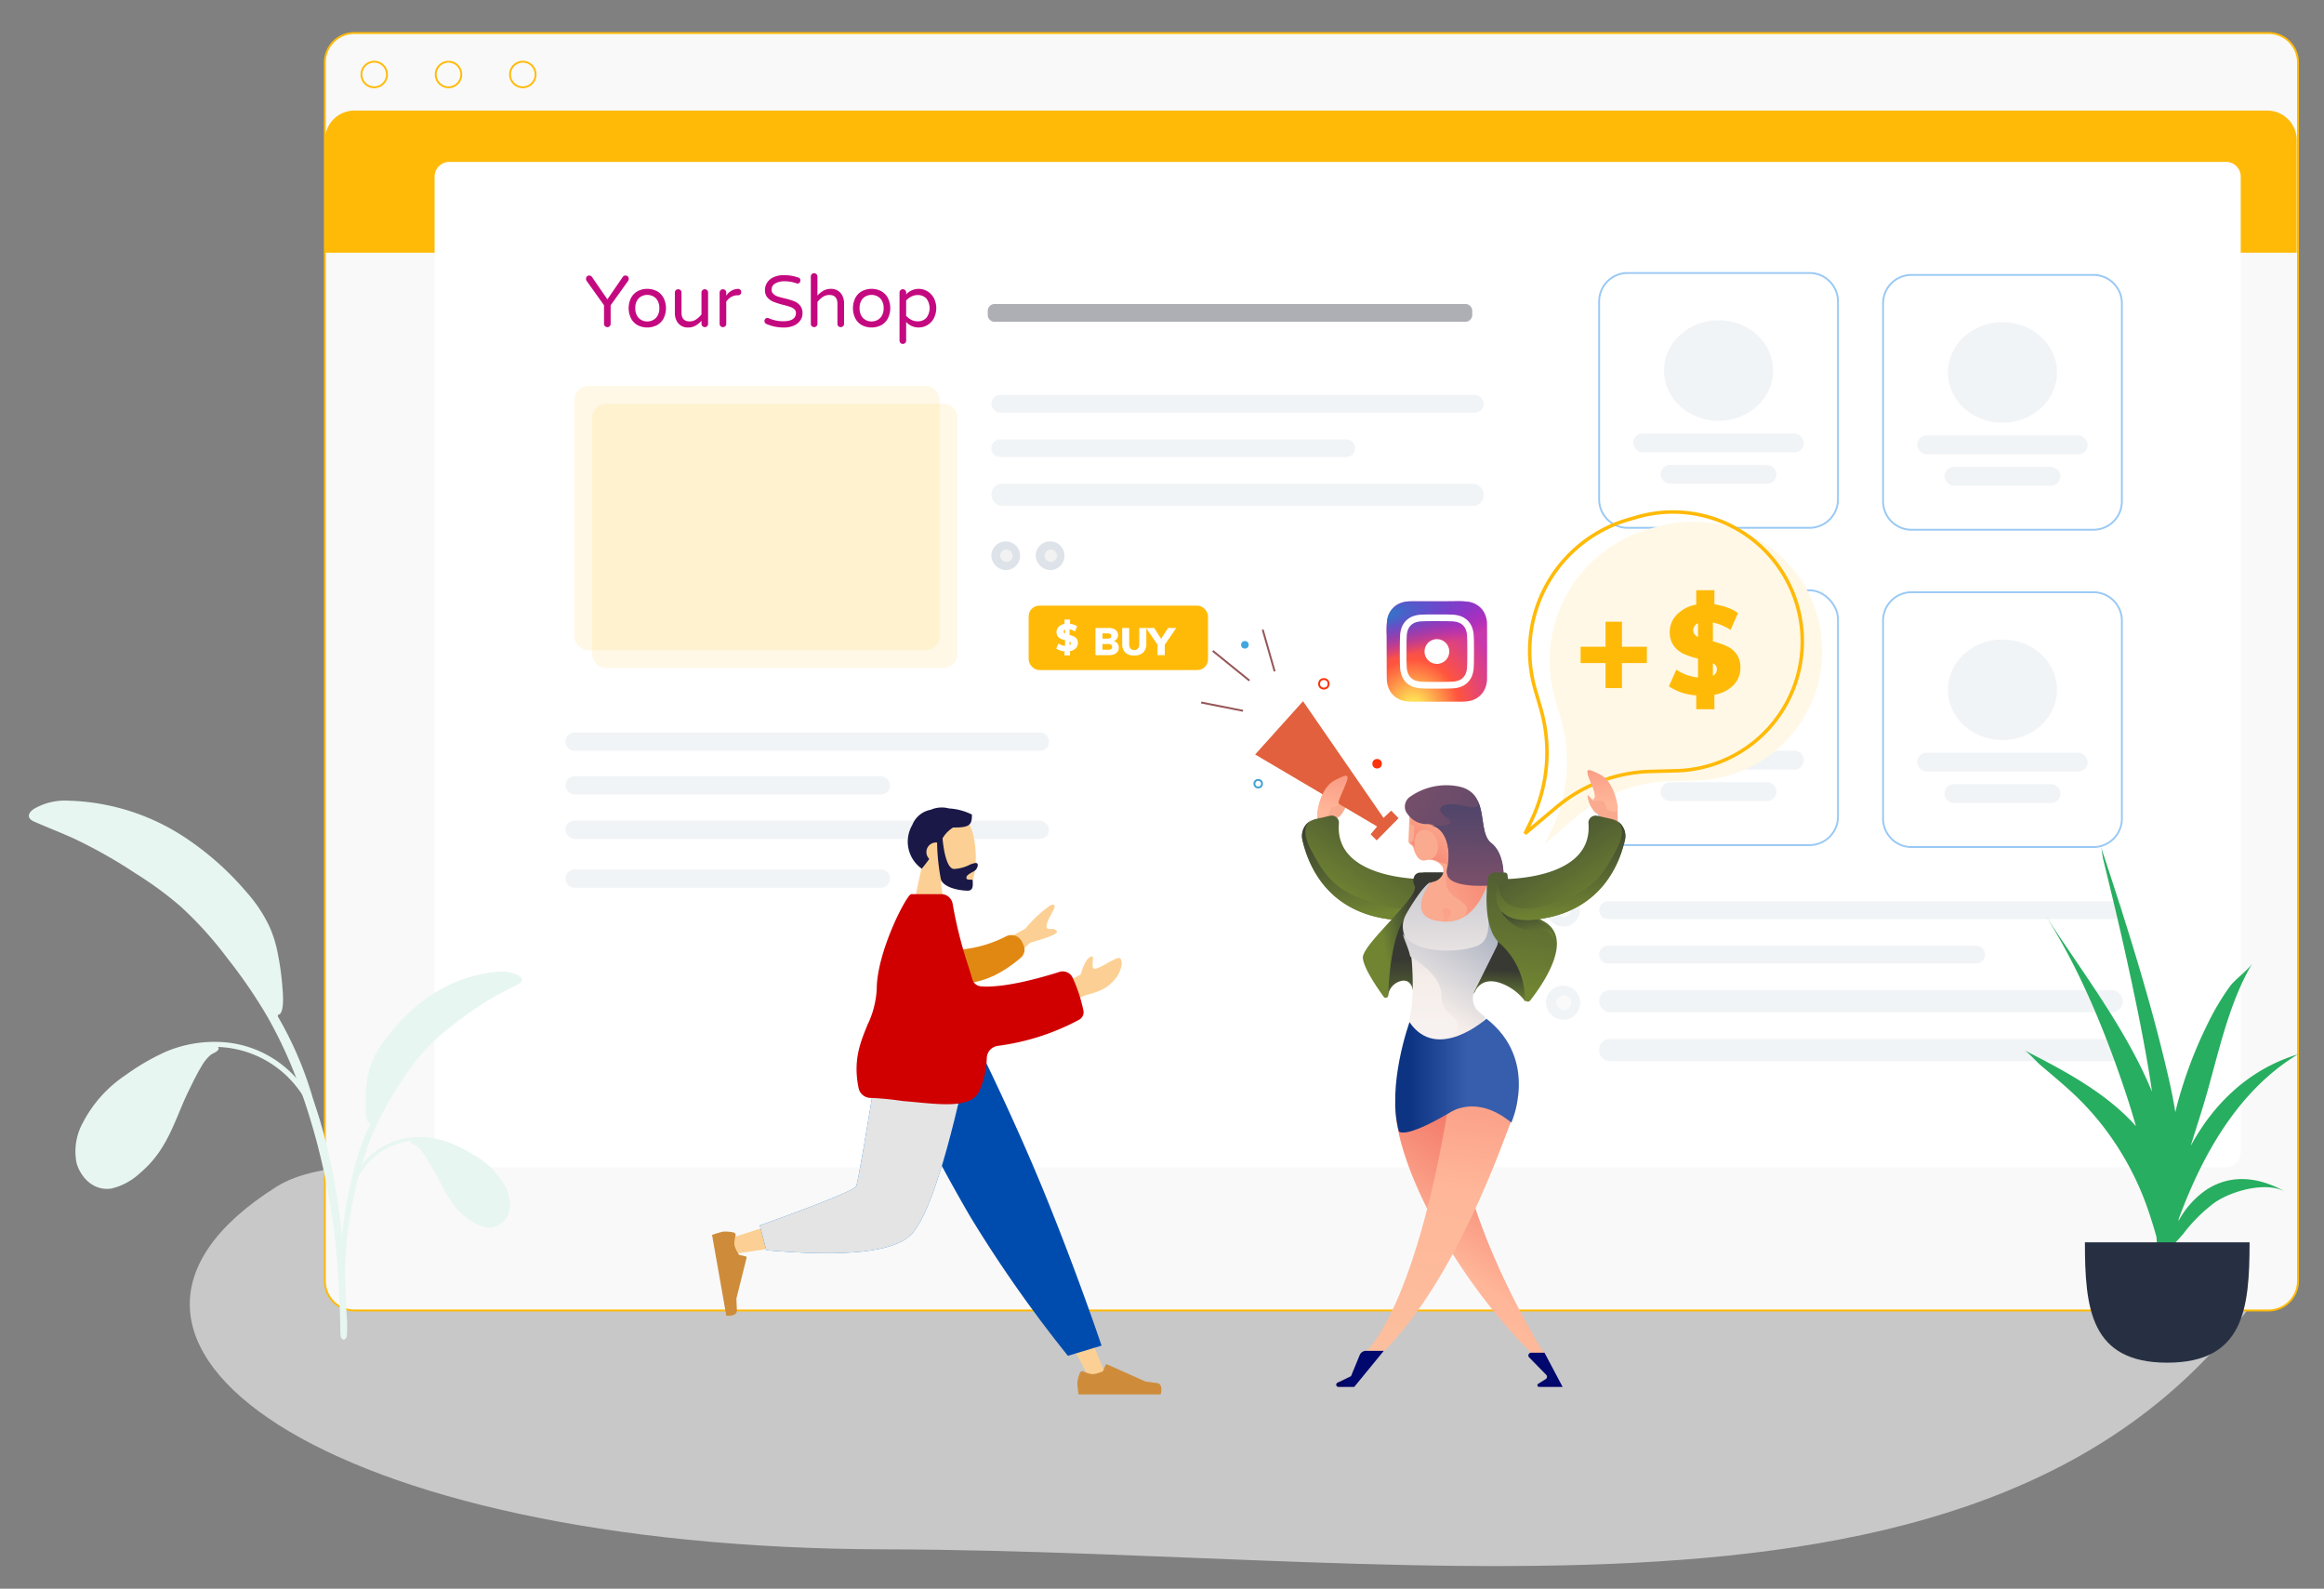 <svg id="Layer_1" data-name="Layer 1" xmlns="http://www.w3.org/2000/svg" xmlns:xlink="http://www.w3.org/1999/xlink" viewBox="0 0 318.818 217.9">
  <rect x="0" y="0" width="318.818" height="217.9" fill="#808080" stroke="none"/>
  <defs>
    <style>
      .cls-1 {
        fill: #89c5cc;
      }

      .cls-1, .cls-10, .cls-13, .cls-14, .cls-2, .cls-20, .cls-21, .cls-22, .cls-23, .cls-24, .cls-25, .cls-26, .cls-27, .cls-29, .cls-3, .cls-30, .cls-32, .cls-9 {
        fill-rule: evenodd;
      }

      .cls-2 {
        fill: #69a1ac;
      }

      .cls-3, .cls-4 {
        fill: #f9f9f9;
      }

      .cls-3 {
        opacity: 0.6;
      }

      .cls-3, .cls-8 {
        isolation: isolate;
      }

      .cls-19, .cls-4, .cls-6 {
        stroke: #ffba08;
      }

      .cls-4 {
        stroke-width: 0.262px;
      }

      .cls-18, .cls-5 {
        fill: #ffba08;
      }

      .cls-19, .cls-56, .cls-57, .cls-6, .cls-60 {
        fill: none;
      }

      .cls-16, .cls-6 {
        stroke-width: 0.252px;
      }

      .cls-16, .cls-20, .cls-7 {
        fill: #fff;
      }

      .cls-8 {
        fill: #5d616b;
        opacity: 0.5;
      }

      .cls-17, .cls-9 {
        fill: #dde3e9;
      }

      .cls-10 {
        fill: #f2f2f2;
      }

      .cls-11 {
        fill: #f1f4f6;
      }

      .cls-12 {
        fill: #c40980;
      }

      .cls-13 {
        fill: #e7f6f0;
      }

      .cls-14 {
        fill: #c5cfd6;
      }

      .cls-15 {
        opacity: 0.4;
      }

      .cls-16 {
        stroke: #0077e4;
      }

      .cls-18 {
        fill-opacity: 0.1;
      }

      .cls-19 {
        stroke-width: 0.48px;
      }

      .cls-20 {
        fill-opacity: 0.2;
      }

      .cls-21 {
        fill: #fcd094;
      }

      .cls-22 {
        fill: #191847;
      }

      .cls-23 {
        fill: #ce8c3b;
      }

      .cls-24 {
        fill: #004cae;
      }

      .cls-25 {
        fill: #0077e4;
      }

      .cls-26 {
        fill: #e4e4e4;
      }

      .cls-27 {
        fill: #e18812;
      }

      .cls-28 {
        fill: #d00000;
      }

      .cls-29 {
        fill: #27ae60;
      }

      .cls-30 {
        fill: #273043;
      }

      .cls-31 {
        fill: #f9aa8f;
      }

      .cls-32 {
        fill: #e2603d;
      }

      .cls-33 {
        fill: url(#linear-gradient);
      }

      .cls-34 {
        fill: url(#linear-gradient-2);
      }

      .cls-35 {
        fill: url(#linear-gradient-3);
      }

      .cls-36 {
        fill: url(#linear-gradient-4);
      }

      .cls-37 {
        fill: url(#linear-gradient-5);
      }

      .cls-38 {
        fill: url(#linear-gradient-6);
      }

      .cls-39 {
        fill: url(#linear-gradient-7);
      }

      .cls-40 {
        fill: url(#linear-gradient-8);
      }

      .cls-41 {
        fill: url(#linear-gradient-9);
      }

      .cls-42 {
        fill: url(#linear-gradient-10);
      }

      .cls-43 {
        fill: url(#linear-gradient-11);
      }

      .cls-44 {
        fill: url(#linear-gradient-12);
      }

      .cls-45 {
        fill: url(#linear-gradient-13);
      }

      .cls-46 {
        fill: url(#linear-gradient-14);
      }

      .cls-47 {
        fill: url(#linear-gradient-15);
      }

      .cls-48 {
        fill: url(#linear-gradient-16);
      }

      .cls-49 {
        fill: url(#linear-gradient-17);
      }

      .cls-50 {
        fill: url(#linear-gradient-18);
      }

      .cls-51 {
        fill: url(#linear-gradient-19);
      }

      .cls-52 {
        fill: url(#linear-gradient-20);
      }

      .cls-53 {
        fill: url(#linear-gradient-21);
      }

      .cls-54 {
        fill: url(#linear-gradient-22);
      }

      .cls-55 {
        fill: url(#linear-gradient-23);
      }

      .cls-56 {
        stroke: #965657;
        stroke-linecap: square;
      }

      .cls-56, .cls-57, .cls-60 {
        stroke-width: 0.261px;
      }

      .cls-57 {
        stroke: #45a0d4;
      }

      .cls-58 {
        fill: #41a8df;
      }

      .cls-59 {
        fill: #fb330b;
      }

      .cls-60 {
        stroke: #fb330b;
      }

      .cls-61 {
        fill: url(#radial-gradient);
      }

      .cls-62 {
        fill: url(#radial-gradient-2);
      }
    </style>
    <linearGradient id="linear-gradient" x1="4594.555" y1="-1527.924" x2="4594.34" y2="-1527.64" gradientTransform="translate(312609.895 -83699.758) rotate(180) scale(67.999 54.861)" gradientUnits="userSpaceOnUse">
      <stop offset="0.01" stop-color="#708432"/>
      <stop offset="0.46" stop-color="#526032"/>
      <stop offset="1" stop-color="#383932"/>
    </linearGradient>
    <linearGradient id="linear-gradient-2" x1="4594.472" y1="-1529.387" x2="4594.513" y2="-1529.127" gradientTransform="translate(312610.275 -80725.736) rotate(180) scale(67.999 52.865)" xlink:href="#linear-gradient"/>
    <linearGradient id="linear-gradient-3" x1="4815.127" y1="-1586.622" x2="4815.015" y2="-1585.672" gradientTransform="translate(77224.267 -34695.421) rotate(180) scale(16 21.944)" gradientUnits="userSpaceOnUse">
      <stop offset="0" stop-color="#fbc19e"/>
      <stop offset="0.48" stop-color="#ffb699"/>
      <stop offset="1" stop-color="#f47e6d"/>
    </linearGradient>
    <linearGradient id="linear-gradient-4" x1="4676.266" y1="-1535.763" x2="4676.266" y2="-1535.556" gradientTransform="translate(145156.827 -68795.168) rotate(180) scale(31 44.887)" xlink:href="#linear-gradient"/>
    <linearGradient id="linear-gradient-5" x1="4629.703" y1="-1521.131" x2="4629.585" y2="-1521.096" gradientTransform="translate(208525.552 -100011.332) rotate(180) scale(45 65.833)" xlink:href="#linear-gradient"/>
    <linearGradient id="linear-gradient-6" x1="4884.883" y1="-1721.331" x2="4884.833" y2="-1721.331" gradientTransform="translate(63698.175 -15333.258) rotate(180) scale(13 8.978)" xlink:href="#linear-gradient"/>
    <linearGradient id="linear-gradient-7" x1="4625.997" y1="-1546.933" x2="4625.989" y2="-1546.813" gradientTransform="translate(217631.265 -55410.124) rotate(180) scale(47.001 35.908)" xlink:href="#linear-gradient"/>
    <linearGradient id="linear-gradient-8" x1="4672.889" y1="-1553.04" x2="4671.989" y2="-1552.631" gradientTransform="translate(149711.663 -50986.824) rotate(180) scale(32 32.916)" xlink:href="#linear-gradient-3"/>
    <linearGradient id="linear-gradient-9" x1="4619.668" y1="-1512.642" x2="4619.668" y2="-1512.147" gradientTransform="translate(231182.384 -137146.91) rotate(180) scale(50 90.77)" gradientUnits="userSpaceOnUse">
      <stop offset="0" stop-color="#fcfbff"/>
      <stop offset="0.48" stop-color="#f5ede9"/>
      <stop offset="1" stop-color="#a5adbe"/>
    </linearGradient>
    <linearGradient id="linear-gradient-10" x1="4619.795" y1="-1519.314" x2="4619.615" y2="-1518.913" gradientTransform="translate(231180.381 -105932.102) rotate(180) scale(50 69.823)" xlink:href="#linear-gradient-9"/>
    <linearGradient id="linear-gradient-11" x1="4586.323" y1="-1502.904" x2="4586.248" y2="-1502.689" gradientTransform="translate(357926.59 -227672.669) rotate(180) scale(77.999 151.615)" xlink:href="#linear-gradient-3"/>
    <linearGradient id="linear-gradient-12" x1="4585.39" y1="-1503.344" x2="4585.356" y2="-1502.932" gradientTransform="translate(362442.5 -220240.388) rotate(180) scale(79 146.628)" xlink:href="#linear-gradient-3"/>
    <linearGradient id="linear-gradient-13" x1="4598.185" y1="-1523.331" x2="4598.307" y2="-1523.331" gradientTransform="translate(299081.463 -91021.229) rotate(180) scale(65 59.848)" gradientUnits="userSpaceOnUse">
      <stop offset="0" stop-color="#365ead"/>
      <stop offset="1" stop-color="#0c3483"/>
    </linearGradient>
    <linearGradient id="linear-gradient-14" x1="4787.458" y1="-1595.042" x2="4787.719" y2="-1595.042" gradientTransform="translate(86386.882 -28449.516) rotate(180) scale(18 17.954)" gradientUnits="userSpaceOnUse">
      <stop offset="0.53" stop-color="#00076d"/>
      <stop offset="1" stop-color="#000030"/>
    </linearGradient>
    <linearGradient id="linear-gradient-15" x1="4711.433" y1="-1589.523" x2="4711.694" y2="-1589.523" gradientTransform="translate(117974.436 -29936.977) rotate(180) scale(25 18.952)" xlink:href="#linear-gradient-14"/>
    <linearGradient id="linear-gradient-16" x1="4663.284" y1="-1553.32" x2="4663.611" y2="-1553.701" gradientTransform="translate(158756.471 -51026.069) rotate(180) scale(34 32.918)" xlink:href="#linear-gradient-3"/>
    <linearGradient id="linear-gradient-17" x1="4616.247" y1="-1530.173" x2="4615.818" y2="-1530.479" gradientTransform="translate(240236.502 -79258.114) rotate(180) scale(52 51.868)" gradientUnits="userSpaceOnUse">
      <stop offset="0" stop-color="#774f6a"/>
      <stop offset="1" stop-color="#44426a"/>
    </linearGradient>
    <linearGradient id="linear-gradient-18" x1="4646.144" y1="-1536.612" x2="4646.142" y2="-1536.328" gradientTransform="translate(181401.164 -68852.22) rotate(180) scale(39 44.886)" xlink:href="#linear-gradient-17"/>
    <linearGradient id="linear-gradient-19" x1="4653.21" y1="-1520.307" x2="4653.173" y2="-1519.831" gradientTransform="translate(172376.251 -102983.348) rotate(180) scale(37 67.828)" xlink:href="#linear-gradient"/>
    <linearGradient id="linear-gradient-20" x1="4694.029" y1="-1588.436" x2="4694.09" y2="-1588.193" gradientTransform="translate(131643.219 -33142.111) rotate(180) scale(28 20.946)" xlink:href="#linear-gradient"/>
    <linearGradient id="linear-gradient-21" x1="4595.54" y1="-1527.924" x2="4595.756" y2="-1527.64" gradientTransform="translate(312712.102 -83699.906) rotate(180) scale(67.999 54.861)" xlink:href="#linear-gradient"/>
    <linearGradient id="linear-gradient-22" x1="4595.583" y1="-1529.377" x2="4595.624" y2="-1529.116" gradientTransform="translate(312711.688 -80726.417) rotate(180) scale(67.999 52.866)" xlink:href="#linear-gradient"/>
    <linearGradient id="linear-gradient-23" x1="4821.563" y1="-1586.747" x2="4821.657" y2="-1585.755" gradientTransform="translate(77366.284 -34698.817) rotate(180) scale(16 21.944)" xlink:href="#linear-gradient-3"/>
    <radialGradient id="radial-gradient" cx="3235.251" cy="608.992" r="6.887" gradientTransform="matrix(0, -1.982, -1.844, 0, 1316.814, 6509.51)" gradientUnits="userSpaceOnUse">
      <stop offset="0" stop-color="#fd5"/>
      <stop offset="0.1" stop-color="#fd5"/>
      <stop offset="0.5" stop-color="#ff543e"/>
      <stop offset="1" stop-color="#c837ab"/>
    </radialGradient>
    <radialGradient id="radial-gradient-2" cx="6415.443" cy="-2786.443" r="6.887" gradientTransform="matrix(0.174, 0.869, 3.582, -0.717, 9052.506, -7488.139)" gradientUnits="userSpaceOnUse">
      <stop offset="0" stop-color="#3771c8"/>
      <stop offset="0.128" stop-color="#3771c8"/>
      <stop offset="1" stop-color="#60f" stop-opacity="0"/>
    </radialGradient>
  </defs>
  <g>
    <path class="cls-1" d="M276.832,55.114a2.845,2.845,0,0,0-.916-.246,14.857,14.857,0,0,0-2.864-.266,52.837,52.837,0,0,0-8.853.796c-1.843.318-4.071,1.39-5.904.808a12.569,12.569,0,0,0-9.451.483,13.244,13.244,0,0,0-6.1,6.552,16.641,16.641,0,0,0-1.149,2.936c-.09.208-.178.417-.257.63-.223.603-.424,1.217-.61,1.833-.08.262-.28.841-.042.953a17.338,17.338,0,0,0-.997,2.169,31.257,31.257,0,0,0-1.994,6.845,10.712,10.712,0,0,0-.011,2.559c.048.421.029,1.269.314,1.589.606.68.917-.272.849-.725-.522-3.456.486-6.7,1.681-9.948A20.427,20.427,0,0,1,243.992,66.32a14.544,14.544,0,0,1,3.962-3.452,61.986,61.986,0,0,1,6.034-2.991c1.344-.609,2.689-1.202,4.071-1.728a4.062,4.062,0,0,1,1.131-.417,10.845,10.845,0,0,1,2.437.727,52.918,52.918,0,0,0,6.97,1.815,8.993,8.993,0,0,0,4.356-.532,4.079,4.079,0,0,0,.686-.374,9.954,9.954,0,0,0,2.917-1.651,11.601,11.601,0,0,0,1.367-1.473.769.769,0,0,0,.18-.485c.094-.049.156-.106.17-.173C278.376,55.094,277.435,55.085,276.832,55.114Z"/>
    <path class="cls-2" d="M273.286,69.05A18.052,18.052,0,0,0,269.199,68.81a25.388,25.388,0,0,0-18.737,8.89c-3.89,4.604-4.959,10.328-5.728,16.114-.076.575-.109,1.146-.152,1.721-.009.124-.023.234-.038.338a.744.744,0,0,0-.282.931,38.545,38.545,0,0,0-1.712,4.491c-1.422,4.535-2.868,9.156-1.977,13.924a66.662,66.662,0,0,1,1.17-7.889q.045-.222.096-.441l.01-.046a17.26,17.26,0,0,1,.72-2.312l.009-.025c.039-.099.08-.198.12-.297.084-.205.171-.409.262-.612.031-.069.061-.139.089-.209.427-1.046.607-2.225.989-3.307q.137-.369.287-.735l.018-.043c.271-.656.57-1.304.886-1.946a2.399,2.399,0,0,0,.412-.741,4.62,4.62,0,0,0,.342-.661q.279-.54.559-1.08l-.017.006c.187-.345.376-.689.563-1.032q.061-.113.124-.226c.067-.12.134-.24.201-.36.626-1.121,1.29-2.219,1.98-3.303.246-.387.834-.942.946-1.377.004-.017.005-.031.008-.047a24.657,24.657,0,0,1,5.284-5.576c-.25.27-.781,1.186-.921,1.367-.43.555-.896,1.072-1.364,1.595A34.118,34.118,0,0,0,250.965,88.852a55.698,55.698,0,0,0-3.561,5.845c-.01.012-.022.023-.031.035a14.262,14.262,0,0,0-1.28,2.455c1.553-.719,3.269-1.187,4.862-1.826a39.962,39.962,0,0,0,4.627-2.178,51.688,51.688,0,0,0,5.914-3.769A23.449,23.449,0,0,0,267.041,84.326a26.727,26.727,0,0,0,4.68-7.337A22.037,22.037,0,0,0,272.903,72.782c.011-.062.024-.13.039-.201a13.81,13.81,0,0,0,.662-1.518C273.903,70.242,274.607,69.339,273.286,69.05Z"/>
    <path class="cls-3" d="M313.683,171.61C280.217,229.084,198.513,212.674,121.44,212.505c-77.073-.169-116.932-28.705-83.495-49.747,23.635-14.873,145.895,33.583,217.668-3.865C315.244,127.781,318.264,163.744,313.683,171.61Z"/>
    <path class="cls-4" d="M48.615,4.527H311.202a4.05,4.05,0,0,1,4.05,4.05V175.688a4.05,4.05,0,0,1-4.05,4.05H48.615a4.05,4.05,0,0,1-4.05-4.05V8.577A4.05,4.05,0,0,1,48.615,4.527Z"/>
    <path class="cls-5" d="M44.579,19.216a4.05,4.05,0,0,1,4.05-4.05H311.024a4.05,4.05,0,0,1,4.05,4.05V34.663H44.579Z"/>
    <path class="cls-6" d="M51.332,11.971a1.753,1.753,0,1,0-1.75-1.753A1.751,1.751,0,0,0,51.332,11.971Z"/>
    <path class="cls-6" d="M61.526,11.971a1.753,1.753,0,1,0-1.75-1.753A1.751,1.751,0,0,0,61.526,11.971Z"/>
    <path class="cls-6" d="M71.72,11.971A1.753,1.753,0,1,0,69.97,10.217,1.751,1.751,0,0,0,71.72,11.971Z"/>
    <path class="cls-7" d="M61.646,22.203H305.37a2.025,2.025,0,0,1,2.025,2.025V158.073a2.025,2.025,0,0,1-2.025,2.025H61.646a2.025,2.025,0,0,1-2.025-2.025V24.228A2.025,2.025,0,0,1,61.646,22.203Z"/>
    <path class="cls-8" d="M136.366,41.699h64.745a.957.957,0,0,1,.86,1.031v.375a.957.957,0,0,1-.86,1.031H136.366a.957.957,0,0,1-.86-1.031v-.375A.957.957,0,0,1,136.366,41.699Z"/>
    <path class="cls-9" d="M138.131,78.191a1.97,1.97,0,1,0-2.13-1.963A2.052,2.052,0,0,0,138.131,78.191Z"/>
    <path class="cls-10" d="M138.131,77.069a.845.845,0,1,0-.913-.841A.879.879,0,0,0,138.131,77.069Z"/>
    <path class="cls-9" d="M144.216,78.191a1.97,1.97,0,1,0-2.13-1.963A2.052,2.052,0,0,0,144.216,78.191Z"/>
    <path class="cls-10" d="M144.217,77.069a.845.845,0,1,0-.913-.841A.879.879,0,0,0,144.217,77.069Z"/>
    <rect class="cls-11" x="77.578" y="112.546" width="66.335" height="2.524" rx="1.262"/>
    <path class="cls-11" d="M78.84,119.248h42.002a1.262,1.262,0,0,1,1.262,1.262h0a1.262,1.262,0,0,1-1.262,1.262H78.84a1.262,1.262,0,0,1-1.262-1.262h0A1.262,1.262,0,0,1,78.84,119.248Z"/>
    <path class="cls-11" d="M78.84,100.462h63.811a1.262,1.262,0,0,1,1.262,1.262h0a1.262,1.262,0,0,1-1.262,1.262H78.84a1.262,1.262,0,0,1-1.262-1.262h0A1.262,1.262,0,0,1,78.84,100.462Z"/>
    <rect class="cls-11" x="77.578" y="106.454" width="44.526" height="2.524" rx="1.262"/>
    <g>
      <path class="cls-12" d="M82.997,44.74a.427.427,0,0,1-.135-.32V41.87L80.472,38.52a.508.508,0,0,1-.08-.271.46.46,0,0,1,.125-.324.409.409,0,0,1,.315-.136.459.459,0,0,1,.4.23l2.09,3.04,2.09-3.04a.458.458,0,0,1,.4-.23.425.425,0,0,1,.32.136.417.417,0,0,1,.12.324.51.51,0,0,1-.08.271L83.772,41.87v2.55a.444.444,0,0,1-.45.45A.451.451,0,0,1,82.997,44.74Z"/>
      <path class="cls-12" d="M87.452,44.589a2.24,2.24,0,0,1-.895-.935,3.202,3.202,0,0,1,0-2.77,2.242,2.242,0,0,1,.895-.936,2.905,2.905,0,0,1,2.69,0,2.275,2.275,0,0,1,.9.936,3.156,3.156,0,0,1,0,2.77,2.272,2.272,0,0,1-.9.935,2.905,2.905,0,0,1-2.69,0Zm2.135-.689a1.529,1.529,0,0,0,.62-.6,2.002,2.002,0,0,0,.245-1.04,1.979,1.979,0,0,0-.245-1.03,1.491,1.491,0,0,0-.62-.595,1.744,1.744,0,0,0-.785-.186,1.764,1.764,0,0,0-.795.186,1.461,1.461,0,0,0-.615.595,2.013,2.013,0,0,0-.24,1.03,2.036,2.036,0,0,0,.24,1.04A1.498,1.498,0,0,0,88.007,43.9a1.731,1.731,0,0,0,.795.189A1.711,1.711,0,0,0,89.587,43.9Z"/>
      <path class="cls-12" d="M93.417,44.66a1.688,1.688,0,0,1-.62-.71,2.263,2.263,0,0,1-.215-.99V40.12a.425.425,0,0,1,.135-.319.451.451,0,0,1,.325-.131.445.445,0,0,1,.45.45V42.86q0,1.22,1.1,1.22a1.588,1.588,0,0,0,.895-.26,3.221,3.221,0,0,0,.745-.7v-3a.426.426,0,0,1,.135-.319.452.452,0,0,1,.325-.131.446.446,0,0,1,.45.45v4.29a.452.452,0,0,1-.13.325.427.427,0,0,1-.32.135.461.461,0,0,1-.46-.46v-.41a3.306,3.306,0,0,1-.82.67,2.068,2.068,0,0,1-1.04.25A1.725,1.725,0,0,1,93.417,44.66Z"/>
      <path class="cls-12" d="M98.852,44.74a.435.435,0,0,1-.13-.32v-4.29a.451.451,0,0,1,.13-.324.425.425,0,0,1,.32-.136.462.462,0,0,1,.46.46v.431a1.97,1.97,0,0,1,1.57-.94h.05a.422.422,0,0,1,.315.13.445.445,0,0,1,.125.32.4.4,0,0,1-.13.31.467.467,0,0,1-.33.12h-.05a1.709,1.709,0,0,0-.88.235,2.028,2.028,0,0,0-.67.645v3.04a.427.427,0,0,1-.135.32.451.451,0,0,1-.325.13A.434.434,0,0,1,98.852,44.74Z"/>
      <path class="cls-12" d="M105.152,44.44a.455.455,0,0,1-.2-.165.426.426,0,0,1,.035-.54.384.384,0,0,1,.295-.125.469.469,0,0,1,.19.04,4.782,4.782,0,0,0,1.97.41q1.75,0,1.75-1.15a.642.642,0,0,0-.225-.5,1.631,1.631,0,0,0-.555-.314q-.33-.116-.94-.275a11.968,11.968,0,0,1-1.31-.405,2.284,2.284,0,0,1-.86-.585,1.472,1.472,0,0,1-.36-1.04,1.871,1.871,0,0,1,.3-1.035,2.068,2.068,0,0,1,.885-.739,3.277,3.277,0,0,1,1.405-.275,5.695,5.695,0,0,1,1.99.33.389.389,0,0,1,.28.4.439.439,0,0,1-.11.29.364.364,0,0,1-.29.13.469.469,0,0,1-.16-.04,4.87,4.87,0,0,0-1.61-.271,2.459,2.459,0,0,0-1.285.3.936.936,0,0,0-.495.841.775.775,0,0,0,.235.585,1.616,1.616,0,0,0,.59.35,9.243,9.243,0,0,0,.965.265,10.037,10.037,0,0,1,1.275.381,2.081,2.081,0,0,1,.83.59,1.596,1.596,0,0,1,.345,1.08,1.68,1.68,0,0,1-.32,1.005,2.094,2.094,0,0,1-.9.694,3.355,3.355,0,0,1-1.34.25A5.925,5.925,0,0,1,105.152,44.44Z"/>
      <path class="cls-12" d="M111.362,44.74a.435.435,0,0,1-.13-.32V37.93a.451.451,0,0,1,.13-.325.427.427,0,0,1,.32-.135.461.461,0,0,1,.46.46v2.609a3.347,3.347,0,0,1,.82-.67,2.077,2.077,0,0,1,1.04-.25,1.732,1.732,0,0,1,.955.26,1.696,1.696,0,0,1,.62.71,2.272,2.272,0,0,1,.215.99v2.84a.428.428,0,0,1-.135.32.451.451,0,0,1-.325.13.444.444,0,0,1-.45-.45V41.68q0-1.22-1.1-1.221a1.587,1.587,0,0,0-.895.261,3.232,3.232,0,0,0-.745.699v3a.427.427,0,0,1-.135.32.451.451,0,0,1-.325.13A.434.434,0,0,1,111.362,44.74Z"/>
      <path class="cls-12" d="M118.222,44.589a2.24,2.24,0,0,1-.895-.935,3.202,3.202,0,0,1,0-2.77,2.242,2.242,0,0,1,.895-.936,2.905,2.905,0,0,1,2.69,0,2.275,2.275,0,0,1,.9.936,3.156,3.156,0,0,1,0,2.77,2.272,2.272,0,0,1-.9.935,2.905,2.905,0,0,1-2.69,0Zm2.135-.689a1.529,1.529,0,0,0,.62-.6,2.002,2.002,0,0,0,.245-1.04,1.979,1.979,0,0,0-.245-1.03,1.491,1.491,0,0,0-.62-.595,1.744,1.744,0,0,0-.785-.186,1.764,1.764,0,0,0-.795.186,1.461,1.461,0,0,0-.615.595,2.013,2.013,0,0,0-.24,1.03,2.036,2.036,0,0,0,.24,1.04,1.498,1.498,0,0,0,.615.6,1.731,1.731,0,0,0,.795.189A1.711,1.711,0,0,0,120.357,43.9Z"/>
      <path class="cls-12" d="M123.531,47.035a.451.451,0,0,1-.13-.325V40.12a.445.445,0,0,1,.45-.45.451.451,0,0,1,.325.131.425.425,0,0,1,.135.319v.26a2.301,2.301,0,0,1,1.71-.76,2.345,2.345,0,0,1,1.175.315,2.39,2.39,0,0,1,.9.92,3.075,3.075,0,0,1,0,2.83,2.39,2.39,0,0,1-.9.92,2.344,2.344,0,0,1-1.175.314,2.297,2.297,0,0,1-1.71-.76v2.55a.444.444,0,0,1-.46.46A.427.427,0,0,1,123.531,47.035Zm3.55-3.435a2.191,2.191,0,0,0,0-2.66,1.571,1.571,0,0,0-1.19-.47,1.888,1.888,0,0,0-.865.205,2.471,2.471,0,0,0-.715.545v2.1a2.472,2.472,0,0,0,.715.545,1.888,1.888,0,0,0,.865.205A1.571,1.571,0,0,0,127.082,43.6Z"/>
    </g>
    <path class="cls-13" d="M4.64,110.953a8.419,8.419,0,0,1,4.674-1.134,30.475,30.475,0,0,1,17.047,5.723,39.867,39.867,0,0,1,7.398,6.753,19.79,19.79,0,0,1,3.17,4.718,16.262,16.262,0,0,1,1.152,3.635,37.34,37.34,0,0,1,.654,4.639c.043.612.398,3.856-.618,3.911a1.413,1.413,0,0,1,.001.225,49.912,49.912,0,0,1,4.836,11.332,77.205,77.205,0,0,1,2.718,10.156,110.682,110.682,0,0,1,1.65,13.771c.056.991.095,1.983.128,2.975q.042,1.269.084,2.539a16.365,16.365,0,0,1,.047,2.984c-.131.821-.842.697-.873-.12-.038-.987-.032-1.976-.075-2.964q-.086-1.966-.181-3.932a91.922,91.922,0,0,0-5.213-26.67,62.193,62.193,0,0,0-4.527-9.993,69.623,69.623,0,0,0-5.56-8.121,51.462,51.462,0,0,0-6.321-7.004,48.647,48.647,0,0,0-6.219-4.572A68.151,68.151,0,0,0,10.093,114.99c-1.557-.7-3.142-1.328-4.711-1.999-.282-.121-.585-.238-.856-.378C3.62,112.145,3.918,111.442,4.64,110.953Z"/>
    <path class="cls-13" d="M29.855,142.905a17.108,17.108,0,0,0-7.063,1.325,31.401,31.401,0,0,0-5.587,3.245,17.528,17.528,0,0,0-5.817,6.473,8.152,8.152,0,0,0-.87,5.641c.648,2.067,2.427,3.792,4.771,3.427a8.635,8.635,0,0,0,3.879-2.087,14.661,14.661,0,0,0,3.243-3.821c1.421-2.353,2.255-5.013,3.462-7.471.573-1.167,1.126-2.342,1.812-3.451a5.566,5.566,0,0,1,1.216-1.501c.276-.219,1.438-.597.993-1.086a14.351,14.351,0,0,1,13.537,11.282c.117.577.208,1.159.304,1.74.061.367.036,1.72.364,1.954.723.517.419-1.054.388-1.279q-.12-.877-.256-1.751a14.572,14.572,0,0,0-4.253-8.377A14.825,14.825,0,0,0,29.855,142.905Z"/>
    <path class="cls-13" d="M71.126,133.791a5.517,5.517,0,0,0-3.115-.49,19.984,19.984,0,0,0-10.831,4.657,26.143,26.143,0,0,0-4.471,4.811,12.976,12.976,0,0,0-1.818,3.253,10.659,10.659,0,0,0-.557,2.437,24.488,24.488,0,0,0-.177,3.067c.005.402-.053,2.542.615,2.523a.914.914,0,0,0,.011.146,32.734,32.734,0,0,0-2.551,7.666,50.587,50.587,0,0,0-1.229,6.783,72.57,72.57,0,0,0-.337,9.088c.017.65.045,1.301.076,1.95q.041.833.081,1.664a10.727,10.727,0,0,0,.13,1.952c.13.53.588.41.564-.125-.028-.647-.086-1.293-.11-1.941q-.05-1.289-.093-2.579A60.275,60.275,0,0,1,49.284,160.945a40.776,40.776,0,0,1,2.421-6.773,45.753,45.753,0,0,1,3.196-5.606,33.729,33.729,0,0,1,3.754-4.916,31.845,31.845,0,0,1,3.818-3.322A44.748,44.748,0,0,1,67.78,136.722c.979-.542,1.982-1.036,2.971-1.56.178-.094.369-.187.539-.293C71.856,134.515,71.624,134.071,71.126,133.791Z"/>
    <path class="cls-13" d="M56.368,156.028a11.211,11.211,0,0,1,4.686.486,20.56,20.56,0,0,1,3.826,1.82,11.498,11.498,0,0,1,4.15,3.917,5.345,5.345,0,0,1,.872,3.64,2.908,2.908,0,0,1-2.933,2.496,5.659,5.659,0,0,1-2.647-1.155,9.612,9.612,0,0,1-2.325-2.322c-1.055-1.461-1.744-3.154-2.664-4.696-.437-.732-.862-1.47-1.37-2.158a3.648,3.648,0,0,0-.875-.916c-.192-.128-.971-.312-.707-.656A9.41,9.41,0,0,0,48.14,164.583c-.045.384-.073.769-.105,1.154-.02.243.069,1.125-.133,1.296-.445.377-.331-.665-.322-.815q.031-.579.073-1.157a9.554,9.554,0,0,1,2.328-5.703A9.721,9.721,0,0,1,56.368,156.028Z"/>
    <path class="cls-14" d="M34.565,4.741l-.007.014C34.561,4.751,34.565,4.733,34.565,4.741Z"/>
    <path class="cls-14" d="M34.561,4.748l-.001.004C34.56,4.748,34.568,4.735,34.561,4.748Z"/>
    <path class="cls-14" d="M34.594,4.673c-.007.018-.016.035-.023.053l.012-.025C34.482,4.933,34.546,4.782,34.594,4.673Z"/>
    <path class="cls-14" d="M34.573,4.726l-.012.025C34.533,4.802,34.573,4.726,34.573,4.726Z"/>
    <path class="cls-14" d="M34.561,4.749l.001-.002Z"/>
    <path class="cls-14" d="M34.557,4.755c-.006.011.027-.041,0,0Z"/>
    <path class="cls-14" d="M34.561,4.749l.002-.002Z"/>
    <rect class="cls-11" x="136.002" y="54.159" width="67.552" height="2.437" rx="1.219"/>
    <path class="cls-11" d="M137.22,60.252h47.467a1.219,1.219,0,0,1,1.219,1.219h0a1.219,1.219,0,0,1-1.219,1.219h-47.467a1.219,1.219,0,0,1-1.219-1.219h0A1.219,1.219,0,0,1,137.22,60.252Z"/>
    <rect class="cls-11" x="136.002" y="66.344" width="67.552" height="3.046" rx="1.464"/>
    <g class="cls-15">
      <path class="cls-16" d="M223.281,37.445h24.957a3.903,3.903,0,0,1,3.903,3.903V68.491a3.903,3.903,0,0,1-3.903,3.903H223.281a3.903,3.903,0,0,1-3.903-3.903V41.348A3.903,3.903,0,0,1,223.281,37.445Z"/>
      <path class="cls-9" d="M235.759,57.724c4.136,0,7.489-3.091,7.489-6.904s-3.353-6.904-7.489-6.904c-4.136,0-7.489,3.091-7.489,6.904S231.623,57.724,235.759,57.724Z"/>
      <rect class="cls-17" x="224.058" y="59.45" width="23.403" height="2.589" rx="1.294"/>
      <rect class="cls-17" x="227.802" y="63.765" width="15.914" height="2.589" rx="1.294"/>
    </g>
    <g class="cls-15">
      <path class="cls-16" d="M262.23,37.709h24.957A3.903,3.903,0,0,1,291.09,41.612V68.755a3.903,3.903,0,0,1-3.903,3.903H262.23a3.903,3.903,0,0,1-3.903-3.903V41.612A3.903,3.903,0,0,1,262.23,37.709Z"/>
      <path class="cls-9" d="M274.708,57.988c4.136,0,7.489-3.091,7.489-6.904,0-3.813-3.353-6.904-7.489-6.904-4.136,0-7.489,3.091-7.489,6.904C267.219,54.897,270.572,57.988,274.708,57.988Z"/>
      <rect class="cls-17" x="263.006" y="59.714" width="23.403" height="2.589" rx="1.294"/>
      <rect class="cls-17" x="266.751" y="64.029" width="15.914" height="2.589" rx="1.294"/>
    </g>
    <g class="cls-15">
      <rect class="cls-16" x="219.377" y="80.966" width="32.764" height="34.949" rx="3.903"/>
      <path class="cls-9" d="M235.759,101.246c4.136,0,7.489-3.091,7.489-6.903s-3.353-6.904-7.489-6.904c-4.136,0-7.489,3.091-7.489,6.904S231.623,101.246,235.759,101.246Z"/>
      <path class="cls-17" d="M225.352,102.972h20.814a1.294,1.294,0,0,1,1.294,1.294h0a1.294,1.294,0,0,1-1.294,1.294H225.352A1.294,1.294,0,0,1,224.058,104.266h0A1.294,1.294,0,0,1,225.352,102.972Z"/>
      <path class="cls-17" d="M229.097,107.287h13.325a1.294,1.294,0,0,1,1.294,1.294h0a1.294,1.294,0,0,1-1.294,1.294h-13.325a1.294,1.294,0,0,1-1.294-1.294h0A1.294,1.294,0,0,1,229.097,107.287Z"/>
    </g>
    <g class="cls-15">
      <path class="cls-16" d="M262.23,81.23h24.957A3.903,3.903,0,0,1,291.09,85.134v27.143a3.903,3.903,0,0,1-3.903,3.903H262.23a3.903,3.903,0,0,1-3.903-3.903V85.134A3.903,3.903,0,0,1,262.23,81.23Z"/>
      <path class="cls-9" d="M274.708,101.509c4.136,0,7.489-3.091,7.489-6.903s-3.353-6.903-7.489-6.903c-4.136,0-7.489,3.091-7.489,6.903S270.572,101.509,274.708,101.509Z"/>
      <rect class="cls-17" x="263.006" y="103.235" width="23.403" height="2.589" rx="1.294"/>
      <path class="cls-17" d="M268.045,107.55h13.325a1.294,1.294,0,0,1,1.294,1.294h0a1.294,1.294,0,0,1-1.294,1.294H268.045a1.294,1.294,0,0,1-1.294-1.294h0A1.294,1.294,0,0,1,268.045,107.55Z"/>
    </g>
    <g class="cls-15">
      <path class="cls-9" d="M214.619,139.881a2.353,2.353,0,1,0-2.544-2.345A2.45,2.45,0,0,0,214.619,139.881Z"/>
      <path class="cls-10" d="M214.621,138.541a1.008,1.008,0,1,0-1.091-1.005A1.05,1.05,0,0,0,214.621,138.541Z"/>
    </g>
    <g class="cls-15">
      <path class="cls-9" d="M214.618,127.086a2.353,2.353,0,1,0-2.544-2.345A2.451,2.451,0,0,0,214.618,127.086Z"/>
      <path class="cls-10" d="M214.62,125.746a1.008,1.008,0,1,0-1.09-1.005A1.05,1.05,0,0,0,214.62,125.746Z"/>
    </g>
    <path class="cls-11" d="M220.597,123.615H289.972a1.219,1.219,0,0,1,1.219,1.219h0a1.219,1.219,0,0,1-1.219,1.219H220.597a1.219,1.219,0,0,1-1.219-1.219h0A1.219,1.219,0,0,1,220.597,123.615Z"/>
    <path class="cls-11" d="M220.597,129.707h50.509a1.219,1.219,0,0,1,1.219,1.219h0a1.219,1.219,0,0,1-1.219,1.219H220.597a1.219,1.219,0,0,1-1.219-1.219h0A1.219,1.219,0,0,1,220.597,129.707Z"/>
    <rect class="cls-11" x="219.378" y="135.8" width="71.812" height="3.046" rx="1.464"/>
    <path class="cls-11" d="M220.842,142.501h68.885a1.464,1.464,0,0,1,1.464,1.464v.119a1.464,1.464,0,0,1-1.464,1.464h-68.885a1.464,1.464,0,0,1-1.464-1.464v-.119a1.464,1.464,0,0,1,1.464-1.464Z"/>
    <rect class="cls-5" x="141.115" y="83.07" width="24.607" height="8.833" rx="1.464"/>
    <path class="cls-7" d="M152.795,87.927a.899.899,0,0,1,.686.912.911.911,0,0,1-.163.54,1.041,1.041,0,0,1-.466.356,1.814,1.814,0,0,1-.708.126h-1.861V86.128h1.814a1.507,1.507,0,0,1,.933.262.842.842,0,0,1,.346.707.876.876,0,0,1-.152.509A.859.859,0,0,1,152.795,87.927Zm-1.552-.335h.686a.734.734,0,0,0,.398-.084.298.298,0,0,0,.126-.268.312.312,0,0,0-.131-.278.688.688,0,0,0-.393-.089h-.686Zm.786,1.525a.693.693,0,0,0,.404-.089.34.34,0,0,0,.126-.299.353.353,0,0,0-.121-.304.707.707,0,0,0-.409-.089h-.786v.781Zm3.576.791a1.704,1.704,0,0,1-1.237-.409,1.63,1.63,0,0,1-.419-1.211v-2.16h.959V88.325a.945.945,0,0,0,.178.619.645.645,0,0,0,.519.215.624.624,0,0,0,.509-.215.962.962,0,0,0,.178-.619V86.128h.97v2.16a1.607,1.607,0,0,1-.43,1.205A1.684,1.684,0,0,1,155.605,89.908Zm4.183-1.473v1.426h-.991v-1.431l-1.567-2.301h1.111l.944,1.489.959-1.489h1.121Z"/>
    <path class="cls-7" d="M147.872,88.186a1.002,1.002,0,0,1-.293.729,1.428,1.428,0,0,1-.787.393v.603h-.755v-.577a2.281,2.281,0,0,1-1.138-.377l.31-.692a1.953,1.953,0,0,0,.901.325V87.809a3.678,3.678,0,0,1-.597-.199,1.111,1.111,0,0,1-.409-.335.926.926,0,0,1-.168-.577,1.006,1.006,0,0,1,.304-.728,1.506,1.506,0,0,1,.797-.409v-.598h.755v.587a2.471,2.471,0,0,1,.556.142,1.452,1.452,0,0,1,.425.225l-.309.697a2.194,2.194,0,0,0-.734-.309v.786a3.429,3.429,0,0,1,.582.199.989.989,0,0,1,.398.325A.925.925,0,0,1,147.872,88.186Zm-1.961-1.552a.31.31,0,0,0,.199.272v-.571a.338.338,0,0,0-.146.121A.315.315,0,0,0,145.912,86.635Zm.818,1.887a.309.309,0,0,0,.168-.288.256.256,0,0,0-.168-.231Z"/>
    <path class="cls-18" d="M83.181,55.377h46.217a1.952,1.952,0,0,1,1.952,1.952V89.663a1.952,1.952,0,0,1-1.952,1.952H83.181a1.952,1.952,0,0,1-1.952-1.952V57.329a1.952,1.952,0,0,1,1.952-1.952Z"/>
    <path class="cls-18" d="M80.747,52.94h46.217a1.952,1.952,0,0,1,1.952,1.952V87.225a1.952,1.952,0,0,1-1.952,1.952H80.747a1.952,1.952,0,0,1-1.952-1.952V54.892A1.952,1.952,0,0,1,80.747,52.94Z"/>
    <path class="cls-7" d="M212.758,114.014l-.808,1.645,4.339-3.64a20.929,20.929,0,0,1,12.898-4.886l3.517-.093a17.748,17.748,0,1,0-5.426-34.782l-1.155.336a18.777,18.777,0,0,0-12.785,23.266l.77,2.65A21.537,21.537,0,0,1,212.758,114.014Z"/>
    <path class="cls-18" d="M212.758,114.014l-.808,1.645,4.339-3.64a20.929,20.929,0,0,1,12.898-4.886l3.517-.093a17.748,17.748,0,1,0-5.426-34.782l-1.155.336a18.777,18.777,0,0,0-12.785,23.266l.77,2.65A21.537,21.537,0,0,1,212.758,114.014Z"/>
    <path class="cls-19" d="M210.015,112.69l-.808,1.645L213.547,110.695a20.926,20.926,0,0,1,12.898-4.886l3.517-.093a17.748,17.748,0,1,0-5.426-34.782l-1.155.336a18.776,18.776,0,0,0-12.785,23.266l.77,2.65A21.537,21.537,0,0,1,210.015,112.69Z"/>
    <path class="cls-5" d="M238.753,91.589a3.303,3.303,0,0,1-.969,2.404,4.707,4.707,0,0,1-2.594,1.297V97.279h-2.49V95.376a7.511,7.511,0,0,1-3.753-1.245L229.967,91.848a6.457,6.457,0,0,0,2.975,1.072V90.343a12.288,12.288,0,0,1-1.972-.657,3.669,3.669,0,0,1-1.349-1.107,3.056,3.056,0,0,1-.553-1.903,3.315,3.315,0,0,1,1.004-2.404,4.956,4.956,0,0,1,2.629-1.349v-1.972h2.49v1.937a8.223,8.223,0,0,1,1.833.467,4.827,4.827,0,0,1,1.401.743l-1.021,2.3a7.225,7.225,0,0,0-2.421-1.02V87.974a11.243,11.243,0,0,1,1.92.657,3.275,3.275,0,0,1,1.314,1.072A3.049,3.049,0,0,1,238.753,91.589Zm-6.468-5.119a1.023,1.023,0,0,0,.657.899V85.483a1.107,1.107,0,0,0-.485.398A1.039,1.039,0,0,0,232.285,86.469Zm2.698,6.226a1.021,1.021,0,0,0,.553-.951.844.844,0,0,0-.553-.761Z"/>
    <path class="cls-5" d="M225.926,88.708V90.943h-3.418v3.437h-2.254V90.943h-3.418V88.708h3.418v-3.437h2.254v3.437Z"/>
    <path class="cls-20" d="M196.47,140.695l-4.831-2.255v2.255Z"/>
    <path class="cls-21" d="M129.042,120.856a5.787,5.787,0,0,0,3.46,1.098c1.638-.422,1.788-6.412.521-8.773s-7.78-3.391-8.108,1.288a5.924,5.924,0,0,0,1.575,4.255l-1.807,8.419h5.247Z"/>
    <path class="cls-22" d="M129.304,114.985a4.252,4.252,0,0,1,1.456-1.49c2.307.036,2.577-.377,2.577-1.771a8.124,8.124,0,0,0-3.159-.841,3.803,3.803,0,0,0-2.498.184,3.357,3.357,0,0,0-2.518,2.065,4.537,4.537,0,0,0,1.288,6.013c.39-.462.73-.909,1.034-1.338a1.312,1.312,0,0,1,.916-2.25,1.397,1.397,0,0,1,.158.009,28.277,28.277,0,0,0,.519,5.035c.416,1.255,2.84,1.563,3.685,1.563.731,0,.706-.692.687-1.187-.002-.072-.005-.139-.005-.199,0-.127-.165-.127-.35-.126-.242.001-.52.001-.52-.276,0-.302.418-.534.791-.741a1.821,1.821,0,0,0,.536-.371c.275-.384.367-.901-.047-.901a2.84,2.84,0,0,0-.909.287,5.304,5.304,0,0,1-2.047.534c-1.293,0-1.594-4.197-1.594-4.197Z"/>
    <path class="cls-21" d="M123.651,143.582l14.823,24.781,11.113,20.95h2.394l-18.62-45.731Z"/>
    <path class="cls-23" d="M148.637,188.106a.364.364,0,0,0-.493.198,5.239,5.239,0,0,0-.355,1.38,12.816,12.816,0,0,0,.18,1.575H159.22s.439-1.45-.506-1.566-1.57-.209-1.57-.209l-5.248-2.339a.179.179,0,0,0-.239.095l-.344.834a4.523,4.523,0,0,1-1.422.408A3.845,3.845,0,0,1,148.637,188.106Z"/>
    <path class="cls-24" d="M146.501,185.959l4.616-1.397s-3.034-9.069-7.436-19.96-9.457-21.02-9.457-21.02H121.187A240.227,240.227,0,0,0,133.1,166.867,177.987,177.987,0,0,0,146.501,185.959Z"/>
    <path class="cls-21" d="M122.677,143.582a199.698,199.698,0,0,1-4.352,20.177q-.255.343-18.335,6.144l.517,2.11q21.561-3.111,22.721-4.827c1.16-1.716,6.955-15.274,9.2-23.604Z"/>
    <path class="cls-25" d="M104.228,168.079l.911,3.399q16.126,1.415,19.762-2.044,3.635-3.459,8.286-25.852H120.755q-2.947,18.338-3.295,19.107Q117.112,163.46,104.228,168.079Z"/>
    <path class="cls-26" d="M104.228,168.079l.911,3.399q16.126,1.415,19.762-2.044,3.635-3.459,8.286-25.852H120.755q-2.947,18.338-3.295,19.107Q117.112,163.46,104.228,168.079Z"/>
    <path class="cls-23" d="M100.906,169.488a.364.364,0,0,0-.281-.451,5.262,5.262,0,0,0-1.421-.11,12.921,12.921,0,0,0-1.52.451c.109.616,1.954,11.081,1.954,11.081s1.504.18,1.454-.77c-.051-.951-.067-1.583-.067-1.583l1.393-5.574a.179.179,0,0,0-.136-.219l-.881-.194a4.52,4.52,0,0,1-.649-1.329A3.838,3.838,0,0,1,100.906,169.488Z"/>
    <path class="cls-21" d="M140.677,127.362l-6.924,3.792,2.557,2.745,5.031-4.607q3.976-1.096,3.636-1.603a.795.795,0,0,0-.782-.266c-.221.007-.427.013-.552-.12-.284-.305.258-1.373.817-2.364.559-.991-.039-.904-.38-.762A17.14,17.14,0,0,0,140.677,127.362Zm7.577,6.29-3.041,1.671.173,3.052a14.364,14.364,0,0,1,3.665-1.894c2.16-.602,3.035-1.063,4.091-2.408.565-.72,1.044-2.167.507-2.639-.206-.18-.975.247-1.759.682a7.424,7.424,0,0,1-1.578.747c-.503.103-.445-.549-.397-1.07.034-.374.061-.68-.129-.592C148.895,131.216,148.254,133.652,148.254,133.652Z"/>
    <path class="cls-27" d="M129.995,130.787a1.211,1.211,0,0,1,1.001-.494,16.854,16.854,0,0,0,6.975-1.843,1.63,1.63,0,0,1,2.237.729l.209.467a1.438,1.438,0,0,1-.337,1.673c-2.3,2.025-5.263,3.578-7.888,3.505A2.652,2.652,0,0,1,129.995,130.787Z"/>
    <path class="cls-28" d="M123.842,151.014a41.381,41.381,0,0,0-4.32-.424,1.707,1.707,0,0,1-1.707-1.226c-.845-3.9.216-6.399,1.189-8.793a12.828,12.828,0,0,0,1.27-4.889c.004-5.138,4.129-13.046,4.736-13.046h4.133a1.598,1.598,0,0,1,1.557,1.393,59.497,59.497,0,0,0,2.211,8.692q.242.788.481,1.576a1.33,1.33,0,0,0,1.132.983c3.23.276,8.402-1.208,10.791-1.969a1.497,1.497,0,0,1,1.845.81,20.876,20.876,0,0,1,1.489,4.585,1.195,1.195,0,0,1-.705,1.209A32.346,32.346,0,0,1,136.92,143.444a1.742,1.742,0,0,0-1.547,1.662,11.707,11.707,0,0,1-1.053,4.581C133.127,152.225,128.541,151.396,123.842,151.014Z"/>
    <path class="cls-29" d="M280.492,125.379c5.142,7.953,11.131,15.653,14.728,24.348-.145-1.024-.298-2.048-.471-3.071-.913-5.42-2.047-10.8-3.239-16.173-.607-2.736-1.249-5.462-1.907-8.188-.354-1.464-.704-2.929-1.065-4.391-.087-.354-.163-.973-.272-1.601,3.496,10.574,6.866,21.156,9.332,31.984q.485,2.131.825,4.255c.077-.323.153-.646.236-.968a59.359,59.359,0,0,1,4.276-11.304,33.558,33.558,0,0,1,2.983-4.99c.718-.981,2.412-2.147,3.068-3.152-3.584,6.06-4.878,13.642-6.948,20.23-.505,1.608-1.013,3.212-1.511,4.82,3.121-5.77,7.962-10.51,14.695-12.564-8.149,4.963-13.036,13.656-16.33,22.545-.011.106-.024.211-.035.317a12.175,12.175,0,0,1,3.845-4.304c3.541-2.299,7.47-1.63,10.905.343-2.696-1.58-7.569-.141-9.837,1.465a21.67,21.67,0,0,0-4.217,4.196c-.289.361-.683.781-1.099,1.23a51.976,51.976,0,0,1-2.881,10.401,24.089,24.089,0,0,0,.123-3.303c.006-.08.012-.159.019-.239q-.308,1.131-.593,2.231a28.304,28.304,0,0,0,.745-4.333q.062-.95.124-1.901-.02-1.804-.158-3.62c-.322-1.175-.683-2.284-.981-3.206a39.894,39.894,0,0,0-4.585-9.488,38.106,38.106,0,0,0-6.327-7.394c-1.317-1.198-2.696-2.339-4.054-3.496-.491-.418-1.37-1.446-2.129-1.982,5.532,2.811,11.226,5.853,15.261,10.383q-.71-2.512-1.531-4.944C288.726,141.306,285.244,132.798,280.492,125.379Z"/>
    <path class="cls-30" d="M286.018,170.395c0,9.117.783,16.507,11.295,16.507,10.511,0,11.295-7.391,11.295-16.507"/>
    <g>
      <path class="cls-31" d="M180.865,117.334a55.467,55.467,0,0,1-.125-5.669c.09-1.187.705-3.829,2.406-4.696,1.701-.867,2.033-.916,1.167,1.079-.865,1.995-.428,2.339-.226,2.234.203-.104.647-.8.77-.657a4.108,4.108,0,0,1-1.03,2.315c-.571.425-.795.171-.596,2.015"/>
      <path class="cls-32" d="M189.798,112.18l1.054-.997,1.012,1.033-2.999,3.049-.835-.833.893-1.076-16.739-9.873,6.572-7.306Z"/>
      <path class="cls-33" d="M194.74,120.571c-3.238-.141-11.596-1.135-11.063-7.632a.979.979,0,0,0-.329-.826.992.992,0,0,0-.865-.223l-1.952.436a2.446,2.446,0,0,0-1.537,1.07,2.419,2.419,0,0,0-.323,1.837c.772,3.368,3.213,9.238,10.874,10.681,6.399,1.209,6.994-1.899,6.778-3.862A1.667,1.667,0,0,0,194.74,120.571Z"/>
      <path class="cls-34" d="M195.993,121.328c.076.217-.009,4.595-6.318,2.892s-7.737-3.731-9.819-7.644c-1.549-2.907-.426-3.88.254-4.189a2.438,2.438,0,0,0-1.44,2.786c.767,3.392,3.208,9.289,10.872,10.739,6.4,1.214,6.996-1.908,6.78-3.88a1.678,1.678,0,0,0-.113-.449c-.146-.189-.229-.289-.216-.255Z"/>
      <path class="cls-35" d="M184.392,108.082c.901-2.036.563-1.985-1.215-1.099-1.652.817-2.31,3.183-2.474,4.487-.108,1.185,1.468.467,1.565.157.097-.309.295-1.074.976-1.02.509-.232.509-.338.481-.323C183.549,110.205,183.475,110.118,184.392,108.082Z"/>
      <path class="cls-36" d="M193.824,135.795s-.235-1.723-1.785-1.2a2.351,2.351,0,0,0-1.624,2.003l-1.886-2.636,2.83-7.418,2.063-1.661,3.198,3.076"/>
      <path class="cls-37" d="M198.707,119.677h-3.811a.995.995,0,0,0-.773.341,1.358,1.358,0,0,0-.034,1.488c.644,1.53-7.26,8.024-7.124,9.884.102,1.366,1.911,4.02,2.867,5.334a.335.335,0,0,0,.365.121.329.329,0,0,0,.236-.301c.082-2.315.476-8.226,2.401-10.812a12.5,12.5,0,0,1,3.828-3.235"/>
      <path class="cls-38" d="M195.053,119.677H198.446v.161l-1.63,2.182-1.293-.806S196.046,119.85,195.053,119.677Z"/>
      <path class="cls-39" d="M209.258,137.379a7.239,7.239,0,0,0-3.243-2.481c-2.182-.845-3.284.216-3.684,1.148-.4.932-3.363-.061-3.363-.061l3.608-6.906,4.666-1.071,3.992,2.581"/>
      <path class="cls-31" d="M197.377,118.083a1.672,1.672,0,0,1,.537,1.847,1.844,1.844,0,0,1-1.333,1.022,1.978,1.978,0,0,0-1.36,1.404l-.691,2.618,1.481,3.034,4.096-.16,2.786-2.959,1.294-3.567a5.109,5.109,0,0,1-1.731-3.466"/>
      <path class="cls-40" d="M196.918,128.007l-1.082-.638s.418-1.256,1.328-1.024,1.06-.053.712-1.309c-.198-.708,1.925-.708.765.852-.632.854.866.579,1.338.452a1.719,1.719,0,0,0,1.282-1.617c-.016-.965-1.648-1.435-2.457-2.444-.809-1.01-.271-2.862-.271-2.862l4.62.822a4.713,4.713,0,0,0,1.035,1.24l-1.296,3.507-2.791,2.908-3.182.113Z"/>
      <path class="cls-41" d="M193.671,131.808c-.215-2.751-2.153-4.064-.68-6.585,2.425-4.138,3.29-4.244,3.29-4.244s-4.16,5.385,2.198,5.434c3.686.031,5.25-4.201,5.561-5.18a11.988,11.988,0,0,0-.118,1.686,9.862,9.862,0,0,0,1.518,5.518l.025.144a1.815,1.815,0,0,1-.158,1.124l-2.996,6.08a2.461,2.461,0,0,0,.599,2.949l.897.772-3.716,4.374s-6.795,3.395-6.795-3.895c.002-.004.82-2.494.377-8.176Z"/>
      <path class="cls-42" d="M202.895,138.843l.904.769-3.308,3.846-.745.168-1.877-1.197s2.568-.436,2.08-1.972c-.489-1.536-2.198-1.301-2.223-4.084-.027-2.729-4.084-5.091-4.265-5.19-.248-1.208-.785-2.14-1.018-3.095a4.394,4.394,0,0,0,.872.932c2.17,1.816,7.45,1.604,9.557.606,1.425-.676,1.414-2.867,1.266-4.223a9.202,9.202,0,0,0,.865,2.473l.04.073q.071.131.148.258l.049.082c.065.104.13.206.199.305l.025.144a1.788,1.788,0,0,1-.159,1.12l-3.02,6.056a2.431,2.431,0,0,0,.611,2.928Z"/>
      <path class="cls-43" d="M191.402,151.893c.272,8.365,8.394,23.516,18.656,33.647h1.698s-16.71-26.667-10.203-39.438l-4.181-.129a5.834,5.834,0,0,0-4.28,1.683,5.704,5.704,0,0,0-1.691,4.238Z"/>
      <path class="cls-44" d="M207.873,152.247c-1.894,5.015-8.019,22.811-17.924,33.032h-2.465s7.034-6.034,11.629-36.231l6.165-2.029c2.153-.189,3.356,3.207,2.595,5.229Z"/>
      <path class="cls-45" d="M198.9,152.597s3.601-2.61,8.434,1.379c0,0,3.878-8.571-3.421-14.254,0,0-6.743,6.06-10.55.475,0,0-3.169,8.697-1.457,14.977.005.002.688,1.146,6.993-2.577Z"/>
      <path class="cls-46" d="M211.882,185.539h-1.826a.388.388,0,0,0-.355.227.366.366,0,0,0,.073.406l2.342,2.396a.378.378,0,0,1-.074.591l-1.028.641a.228.228,0,0,0-.098.26.239.239,0,0,0,.229.166h3.223l-2.485-4.686Z"/>
      <path class="cls-47" d="M185.339,188.755,186.51,185.908a.943.943,0,0,1,.889-.629h2.435l-4.054,4.946h-2.161a.307.307,0,0,1-.302-.235.302.302,0,0,1,.167-.342l1.856-.894Z"/>
      <path class="cls-31" d="M193.409,110.423l-.183,4.903a.564.564,0,0,0,.274.502.928.928,0,0,1,.413.542c.183.632.65,1.878,1.655,1.625a2.194,2.194,0,0,1,2.662,1.681l4.13-1.656s-.839-6.606-3.933-7.973a4.683,4.683,0,0,0-5.019.376Z"/>
      <path class="cls-48" d="M193.487,115.519c.087-.011.411-.069.416-.293a10.741,10.741,0,0,0,.103-1.988c-.093-.029-.357-.143-.494-.21l.102-2.675.01-.009c.022-.018.072-.061.15-.119l.948-.116,3.927-.065c1.296.667,2.172,2.305,2.747,3.918l.014.04c.026.075.052.149.077.224q.071.208.134.418l.025.081.054.181.034.116.064.231.046.17.034.132.039.157.029.112c.02.083.039.166.059.246l.016.074.043.181.018.081.045.211v.023l.234,1.316s-.312.119-.328.136l-.339.141a5.748,5.748,0,0,1-4.62-.181,1.897,1.897,0,0,0-.869-.181c.052-.022.118-.038.179-.07,1.741-.792.762-4.625-1.417-3.893-1.237.416-.87,2.402-.87,2.402a.939.939,0,0,0-.116-.258.913.913,0,0,0-.179-.208.883.883,0,0,0-.109-.083.559.559,0,0,1-.205-.242Z"/>
      <path class="cls-49" d="M193.509,109.234a8.64,8.64,0,0,1,6.467-1.392c4.611.857,2.51,6.119,4.628,7.789,2.118,1.67,1.622,5.575,1.622,5.575H204.134s-6.234.46-5.619-2.068c.615-2.528-.062-6.019-2.704-6.11a3.147,3.147,0,0,1-2.61-1.237c-.076-.116-.167-.221-.251-.332A1.641,1.641,0,0,1,193.509,109.234Z"/>
      <path class="cls-50" d="M198.491,112.186c-2.048-1.435-.427-2.353,2.506-1.62,2.006.501,1.939-.253,1.696-.782,1.004,1.975.478,4.858,1.925,6.022,2.11,1.696,1.604,5.66,1.604,5.66H204.142s-6.204.467-5.591-2.1c.592-2.487-.022-5.893-2.454-6.185C196.097,113.181,200.539,113.621,198.491,112.186Z"/>
      <path class="cls-51" d="M206.45,119.677h-1.377a.977.977,0,0,0-.976.853c-.236,1.967-.559,6.796,1.589,8.801a10.298,10.298,0,0,1,3.503,7.653.405.405,0,0,0,.275.373.414.414,0,0,0,.45-.124c1.871-2.386,6.054-8.504,1.872-10.862-4.313-2.432-4.899-5.389-4.98-6.365a.361.361,0,0,0-.358-.329Z"/>
      <path class="cls-52" d="M211.572,126.587a3.355,3.355,0,0,1,1.75,2.722c-.15-.872-.79-1.974-2.879-1.767-2.807.277-4.429-2.38-4.429-2.38l2.262-1.319a11.693,11.693,0,0,0,3.295,2.745Z"/>
      <path class="cls-31" d="M221.769,116.813a55.468,55.468,0,0,0,.125-5.669c-.09-1.188-.705-3.829-2.406-4.696-1.701-.867-2.033-.916-1.167,1.079s.428,2.339.226,2.234c-.203-.104-.647-.8-.77-.657a4.108,4.108,0,0,0,1.03,2.315c.571.425.795.171.596,2.015"/>
      <path class="cls-53" d="M206.85,120.565c3.238-.141,11.596-1.135,11.063-7.627a.977.977,0,0,1,.329-.825.993.993,0,0,1,.865-.223l1.952.436a2.446,2.446,0,0,1,1.537,1.069,2.416,2.416,0,0,1,.323,1.836c-.772,3.371-3.209,9.236-10.874,10.683-6.399,1.208-6.994-1.897-6.778-3.859a1.666,1.666,0,0,1,1.583-1.49Z"/>
      <path class="cls-54" d="M205.602,121.326c-.076.217.009,4.594,6.316,2.891,6.307-1.702,7.735-3.73,9.816-7.642,1.549-2.906.426-3.879-.254-4.188a2.438,2.438,0,0,1,1.439,2.786c-.772,3.389-3.209,9.285-10.874,10.739-6.398,1.214-6.994-1.907-6.778-3.879a1.684,1.684,0,0,1,.113-.449C205.532,121.392,205.614,121.292,205.602,121.326Z"/>
      <path class="cls-55" d="M218.241,107.301c-.901-2.036-.563-1.985,1.215-1.099,1.652.817,2.31,3.183,2.474,4.487.108,1.185-1.468.467-1.565.157-.097-.31-.217-1.128-.976-1.02s-.991-.3-.991-.3a.435.435,0,0,0,.077.055C218.694,109.682,219.159,109.337,218.241,107.301Z"/>
      <path class="cls-56" d="M174.827,91.957l-1.566-5.468m-1.957,6.779L166.475,89.354m3.915,8.112-5.481-1.087"/>
      <circle class="cls-57" cx="172.608" cy="107.492" r="0.522"/>
      <circle class="cls-58" cx="170.781" cy="88.44" r="0.522"/>
      <circle class="cls-59" cx="188.92" cy="104.752" r="0.652"/>
      <circle class="cls-60" cx="181.612" cy="93.79" r="0.652"/>
    </g>
  </g>
  <path class="cls-61" d="M197.125,82.473c-2.876,0-3.717.003-3.881.017a3.418,3.418,0,0,0-1.358.341,2.75,2.75,0,0,0-.792.579,2.956,2.956,0,0,0-.798,1.675,12.431,12.431,0,0,0-.063,2.033c-.001.548,0,1.27,0,2.238,0,2.874.003,3.714.017,3.877a3.46,3.46,0,0,0,.328,1.331,2.902,2.902,0,0,0,1.881,1.536,4.887,4.887,0,0,0,1.0.132c.171.007,1.909.013,3.649.013s3.48-.002,3.646-.011a4.707,4.707,0,0,0,1.036-.136,2.884,2.884,0,0,0,1.881-1.54,3.403,3.403,0,0,0,.325-1.305c.009-.119.013-2.011.013-3.9,0-1.89-.004-3.778-.014-3.897a3.365,3.365,0,0,0-.331-1.318,2.73,2.73,0,0,0-.59-.808,2.974,2.974,0,0,0-1.677-.796,12.414,12.414,0,0,0-2.032-.063Z"/>
  <path class="cls-62" d="M197.125,82.473c-2.876,0-3.717.003-3.881.017a3.418,3.418,0,0,0-1.358.341,2.75,2.75,0,0,0-.792.579,2.956,2.956,0,0,0-.798,1.675,12.431,12.431,0,0,0-.063,2.033c-.001.548,0,1.27,0,2.238,0,2.874.003,3.714.017,3.877a3.46,3.46,0,0,0,.328,1.331,2.902,2.902,0,0,0,1.881,1.536,4.887,4.887,0,0,0,1.0.132c.171.007,1.909.013,3.649.013s3.48-.002,3.646-.011a4.707,4.707,0,0,0,1.036-.136,2.884,2.884,0,0,0,1.881-1.54,3.403,3.403,0,0,0,.325-1.305c.009-.119.013-2.011.013-3.9,0-1.89-.004-3.778-.014-3.897a3.365,3.365,0,0,0-.331-1.318,2.73,2.73,0,0,0-.59-.808,2.974,2.974,0,0,0-1.677-.796,12.414,12.414,0,0,0-2.032-.063Z"/>
  <path class="cls-7" d="M197.122,84.275c-1.381,0-1.555.006-2.097.031a3.732,3.732,0,0,0-1.234.236,2.602,2.602,0,0,0-1.488,1.487,3.715,3.715,0,0,0-.236,1.234c-.024.543-.031.716-.031,2.097s.006,1.554.031,2.097a3.738,3.738,0,0,0,.236,1.234,2.603,2.603,0,0,0,1.487,1.488,3.736,3.736,0,0,0,1.235.236c.543.025.716.031,2.097.031,1.381,0,1.554-.006,2.097-.031a3.738,3.738,0,0,0,1.235-.236,2.606,2.606,0,0,0,1.487-1.488,3.77,3.77,0,0,0,.236-1.234c.024-.543.031-.715.031-2.097s-.006-1.555-.031-2.097a3.768,3.768,0,0,0-.236-1.234,2.602,2.602,0,0,0-1.488-1.487,3.744,3.744,0,0,0-1.235-.236c-.543-.025-.715-.031-2.097-.031Zm-.456.917c.135-0.0.287,0,.456,0,1.358,0,1.519.005,2.055.029a2.816,2.816,0,0,1,.944.175,1.685,1.685,0,0,1,.965.965,2.81,2.81,0,0,1,.175.944c.024.536.03.697.03,2.055s-.005,1.518-.03,2.055a2.813,2.813,0,0,1-.175.944,1.687,1.687,0,0,1-.965.965,2.805,2.805,0,0,1-.944.175c-.536.024-.697.03-2.055.03-1.358,0-1.519-.005-2.055-.03a2.821,2.821,0,0,1-.944-.175,1.685,1.685,0,0,1-.965-.965,2.81,2.81,0,0,1-.175-.944c-.024-.536-.029-.697-.029-2.055s.005-1.518.029-2.055a2.815,2.815,0,0,1,.175-.944,1.685,1.685,0,0,1,.965-.965,2.809,2.809,0,0,1,.944-.175c.469-.021.651-.028,1.599-.029Zm3.171.844a.61.61,0,1,0,0-0Zm-2.715.713a2.612,2.612,0,1,1-0,0Zm0,.917a1.695,1.695,0,1,1-1.695,1.695A1.695,1.695,0,0,1,197.122,87.665Z"/>
</svg>
